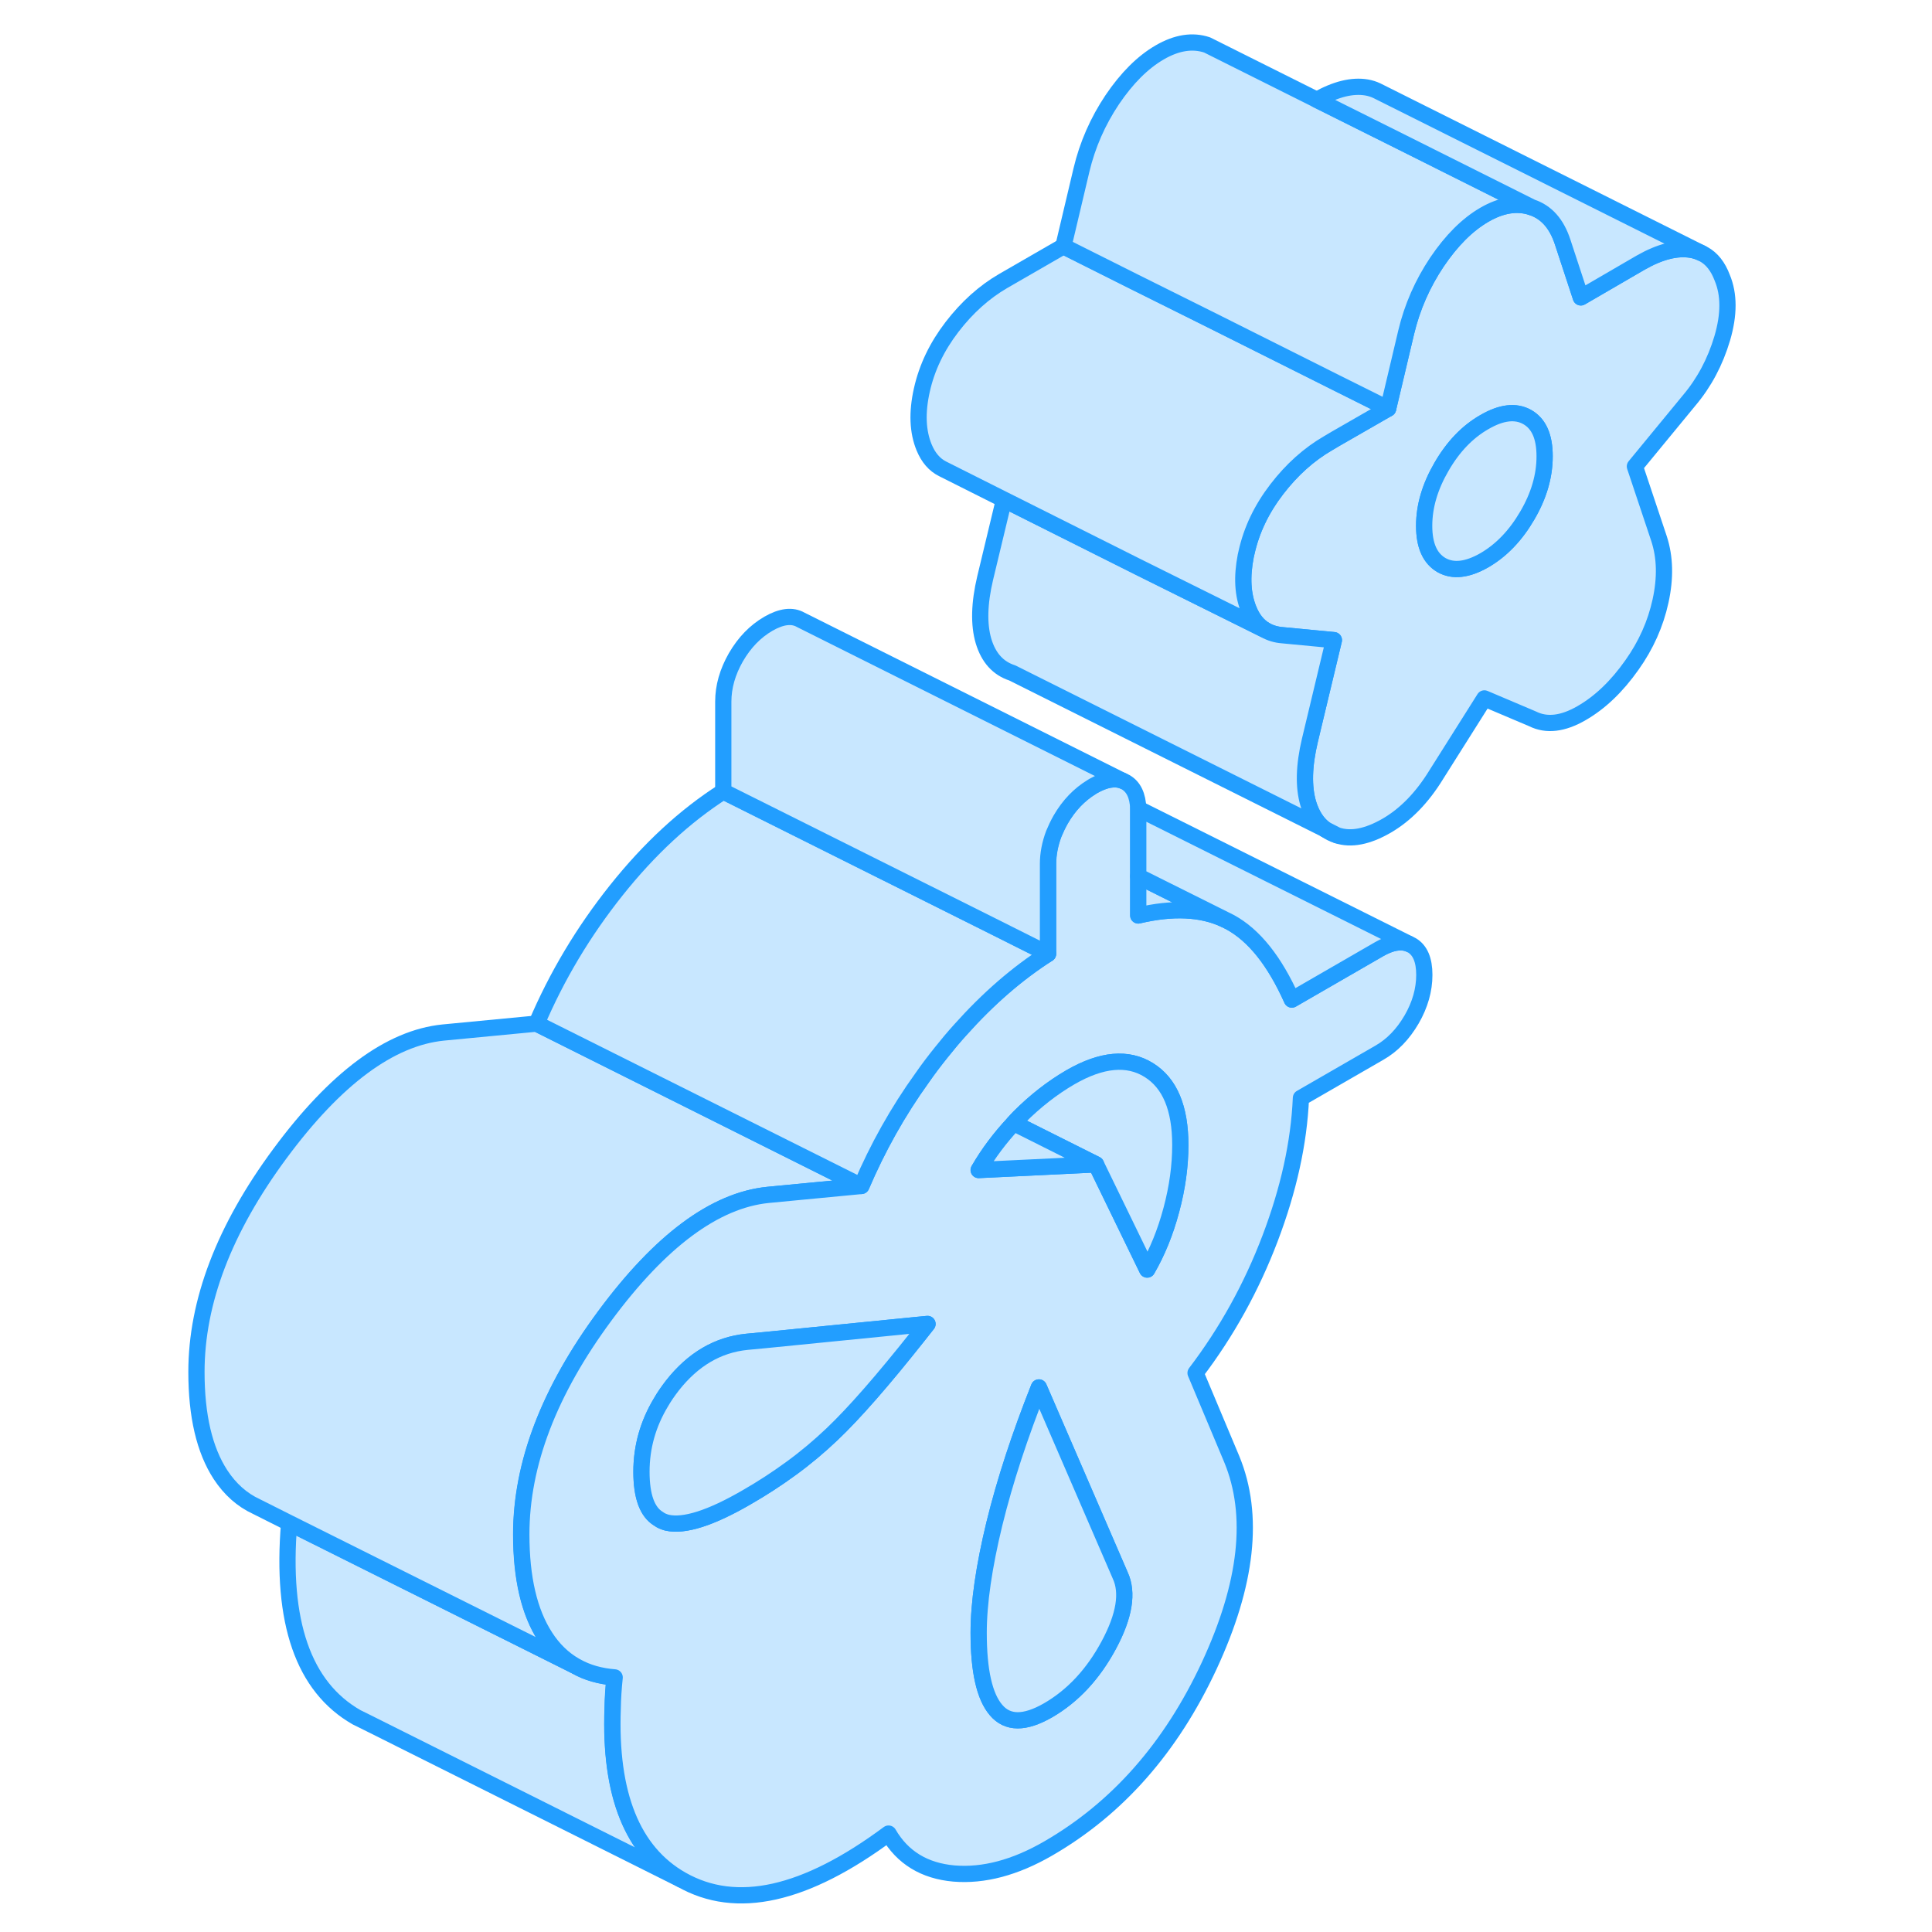 <svg width="48" height="48" viewBox="0 0 99 119" fill="#c8e7ff" xmlns="http://www.w3.org/2000/svg" stroke-width="1px" stroke-linecap="round" stroke-linejoin="round"><path d="M71.66 51.108C71.86 51.248 72.09 51.368 72.35 51.448L71.66 51.108Z" stroke="#229EFF" stroke-linejoin="round"/><path d="M31.97 115.778L12.66 106.118L11.97 105.778C8.69 103.908 7.3 99.918 7.81 93.808L25.39 102.588L25.48 102.638C26.17 103.028 26.96 103.248 27.85 103.318C27.78 103.978 27.74 104.608 27.73 105.218C27.53 110.538 28.95 114.058 31.97 115.778Z" stroke="#229EFF" stroke-linejoin="round"/><path d="M43.05 73.048L37.3 73.598C34.03 73.928 30.67 76.418 27.24 81.058C23.81 85.698 22.1 90.178 22.1 94.508C22.1 97.198 22.59 99.308 23.58 100.828C24.07 101.588 24.68 102.178 25.39 102.588L7.81 93.808L5.94 92.868L5.8 92.798C4.91 92.388 4.17 91.728 3.58 90.828C2.59 89.308 2.1 87.198 2.1 84.508C2.1 80.178 3.81 75.698 7.24 71.058C10.67 66.418 14.03 63.928 17.3 63.598L23.05 63.048L43.05 73.048Z" stroke="#229EFF" stroke-linejoin="round"/><path d="M96.08 17.108C95.82 16.418 95.44 15.928 94.92 15.648L94.8 15.588C94.61 15.498 94.41 15.428 94.18 15.388C93.28 15.238 92.25 15.498 91.07 16.168L87.37 18.318L86.25 14.908C85.88 13.778 85.25 13.068 84.35 12.768C83.46 12.468 82.48 12.618 81.43 13.228C80.38 13.838 79.41 14.808 78.51 16.138C77.62 17.468 76.98 18.918 76.61 20.478L75.5 25.168L72.28 27.018L71.79 27.308C70.62 27.988 69.57 28.928 68.64 30.138C67.71 31.348 67.09 32.638 66.78 34.028C66.76 34.108 66.75 34.178 66.73 34.248C66.48 35.538 66.54 36.638 66.92 37.558C67.15 38.128 67.49 38.548 67.93 38.808C68.24 38.988 68.6 39.098 69.01 39.128L72.16 39.428L70.68 45.608C70.31 47.168 70.28 48.468 70.58 49.488C70.8 50.208 71.15 50.748 71.65 51.098H71.66L72.35 51.448C73.21 51.738 74.23 51.538 75.41 50.858C76.58 50.178 77.6 49.128 78.47 47.708L81.43 43.018L84.4 44.278C85.26 44.708 86.27 44.588 87.41 43.928C88.56 43.268 89.59 42.278 90.52 40.958C91.38 39.748 91.97 38.438 92.28 37.018C92.59 35.598 92.56 34.328 92.19 33.188L90.7 28.728L94.04 24.668C94.97 23.568 95.65 22.288 96.08 20.838C96.51 19.378 96.51 18.138 96.08 17.108ZM84.07 31.758C83.36 32.978 82.48 33.898 81.43 34.508C80.38 35.108 79.5 35.208 78.79 34.808C78.08 34.398 77.72 33.598 77.72 32.388C77.72 31.178 78.08 29.968 78.79 28.748C79.5 27.518 80.38 26.598 81.43 25.998C82.48 25.388 83.36 25.288 84.07 25.688C84.79 26.098 85.14 26.898 85.14 28.108C85.14 29.318 84.79 30.528 84.07 31.758Z" stroke="#229EFF" stroke-linejoin="round"/><path d="M85.14 28.108C85.14 29.318 84.79 30.528 84.07 31.758C83.36 32.978 82.48 33.898 81.43 34.508C80.38 35.108 79.5 35.208 78.79 34.808C78.08 34.398 77.72 33.598 77.72 32.388C77.72 31.178 78.08 29.968 78.79 28.748C79.5 27.518 80.38 26.598 81.43 25.998C82.48 25.388 83.36 25.288 84.07 25.688C84.79 26.098 85.14 26.898 85.14 28.108Z" stroke="#229EFF" stroke-linejoin="round"/><path d="M76.94 58.218L76.78 58.138C76.28 57.938 75.67 58.048 74.94 58.468L69.57 61.568C68.51 59.198 67.25 57.608 65.76 56.798L65.42 56.628C63.99 55.968 62.23 55.888 60.11 56.388V50.008C60.11 49.938 60.11 49.868 60.11 49.808C60.08 48.998 59.82 48.458 59.33 48.178L59.17 48.098C58.68 47.898 58.06 48.008 57.34 48.418C57.31 48.438 57.29 48.448 57.26 48.468C56.49 48.938 55.85 49.598 55.34 50.478C55.17 50.778 55.03 51.078 54.91 51.368C54.68 51.988 54.56 52.598 54.56 53.218V58.748C52.66 59.958 50.87 61.518 49.17 63.418C48.76 63.868 48.36 64.348 47.97 64.838C47.57 65.338 47.18 65.848 46.82 66.368C45.3 68.478 44.06 70.708 43.06 73.048L37.31 73.598C34.04 73.928 30.68 76.418 27.25 81.058C23.82 85.698 22.11 90.178 22.11 94.508C22.11 97.198 22.6 99.308 23.59 100.828C24.08 101.588 24.69 102.178 25.4 102.588L25.49 102.638C26.18 103.028 26.97 103.248 27.86 103.318C27.79 103.978 27.75 104.608 27.74 105.218C27.54 110.538 28.96 114.058 31.98 115.778C35.35 117.698 39.6 116.748 44.73 112.938C45.59 114.418 46.94 115.238 48.76 115.398C50.58 115.548 52.52 115.038 54.56 113.858C58.82 111.398 62.13 107.648 64.48 102.598C66.82 97.558 67.29 93.318 65.87 89.878L63.64 84.568C65.56 82.048 67.09 79.278 68.23 76.278C69.37 73.278 70.01 70.398 70.13 67.628L74.95 64.848C75.76 64.388 76.42 63.698 76.95 62.788C77.47 61.888 77.73 60.968 77.73 60.048C77.73 59.128 77.47 58.518 76.95 58.218H76.94ZM46.53 82.308C44.39 85.008 42.63 87.028 41.24 88.348C40.46 89.088 39.62 89.798 38.71 90.458C37.86 91.078 36.96 91.668 36 92.218C33.78 93.508 32.14 94.028 31.09 93.788C30.9 93.738 30.72 93.668 30.56 93.548C29.86 93.128 29.51 92.158 29.51 90.648C29.51 89.138 29.91 87.708 30.71 86.378C30.91 86.028 31.15 85.688 31.41 85.348C32.68 83.728 34.21 82.828 36 82.648L37.06 82.548L46.4 81.618L47.13 81.548C46.93 81.808 46.73 82.058 46.53 82.308ZM58.3 101.318C57.34 103.108 56.09 104.458 54.55 105.348C53.12 106.168 52.06 106.168 51.35 105.328C50.64 104.498 50.28 102.918 50.28 100.578C50.28 98.728 50.61 96.488 51.25 93.848C51.9 91.198 52.82 88.408 53.99 85.458L59 97.038C59.49 98.098 59.26 99.528 58.3 101.318ZM62.15 74.518C61.78 75.908 61.28 77.128 60.66 78.198L57.51 71.718L50.28 72.068C50.88 71.028 51.6 70.078 52.44 69.178C52.54 69.058 52.66 68.928 52.78 68.808C53.77 67.818 54.82 66.998 55.94 66.348C57.85 65.248 59.46 65.098 60.76 65.908C62.06 66.718 62.7 68.258 62.7 70.528C62.7 71.808 62.52 73.138 62.15 74.518Z" stroke="#229EFF" stroke-linejoin="round"/><path d="M58.3 101.318C57.34 103.108 56.09 104.458 54.55 105.348C53.12 106.168 52.06 106.168 51.35 105.328C50.64 104.498 50.28 102.918 50.28 100.578C50.28 98.728 50.61 96.487 51.25 93.847C51.9 91.198 52.82 88.407 53.99 85.457L59 97.037C59.49 98.097 59.26 99.528 58.3 101.318Z" stroke="#229EFF" stroke-linejoin="round"/><path d="M47.13 81.548C46.93 81.808 46.73 82.058 46.53 82.308C44.39 85.008 42.63 87.028 41.24 88.348C40.46 89.088 39.62 89.798 38.71 90.458C37.86 91.078 36.96 91.668 36 92.218C33.78 93.508 32.14 94.028 31.09 93.788C30.9 93.738 30.72 93.668 30.56 93.548C29.86 93.128 29.51 92.158 29.51 90.648C29.51 89.138 29.91 87.708 30.71 86.378C30.91 86.028 31.15 85.688 31.41 85.348C32.68 83.728 34.21 82.828 36 82.648L37.06 82.548L46.4 81.618L47.13 81.548Z" stroke="#229EFF" stroke-linejoin="round"/><path d="M62.7 70.528C62.7 71.808 62.52 73.138 62.15 74.518C61.78 75.908 61.28 77.128 60.66 78.198L57.51 71.718L52.44 69.178C52.54 69.058 52.66 68.928 52.78 68.808C53.77 67.818 54.82 66.998 55.94 66.348C57.85 65.248 59.46 65.098 60.76 65.908C62.06 66.718 62.7 68.258 62.7 70.528Z" stroke="#229EFF" stroke-linejoin="round"/><path d="M54.55 58.748C52.65 59.958 50.86 61.518 49.16 63.418C48.75 63.868 48.35 64.348 47.96 64.838C47.56 65.338 47.17 65.848 46.81 66.368C45.29 68.478 44.05 70.708 43.05 73.048L23.05 63.048C24.29 60.138 25.92 57.398 27.96 54.838C30 52.278 32.2 50.248 34.55 48.748L51.14 57.038L54.55 58.748Z" stroke="#229EFF" stroke-linejoin="round"/><path d="M59.16 48.098C58.67 47.898 58.05 48.008 57.33 48.418C57.3 48.438 57.28 48.448 57.25 48.468C56.48 48.938 55.84 49.598 55.33 50.478C55.16 50.778 55.02 51.078 54.9 51.368C54.67 51.988 54.55 52.598 54.55 53.218V58.748L51.14 57.038L34.55 48.748V43.218C34.55 42.298 34.81 41.388 35.33 40.478C35.86 39.568 36.52 38.888 37.33 38.418C38.13 37.958 38.8 37.878 39.32 38.178L59.16 48.098Z" stroke="#229EFF" stroke-linejoin="round"/><path d="M65.42 56.627C63.99 55.968 62.23 55.888 60.11 56.388V53.977L65.42 56.627Z" stroke="#229EFF" stroke-linejoin="round"/><path d="M76.78 58.138C76.28 57.938 75.67 58.048 74.94 58.468L69.57 61.568C68.51 59.198 67.25 57.608 65.76 56.798L65.42 56.628L60.11 53.978V50.008C60.11 49.938 60.11 49.868 60.11 49.808L76.79 58.138H76.78Z" stroke="#229EFF" stroke-linejoin="round"/><path d="M57.51 71.718L50.28 72.067C50.88 71.028 51.6 70.078 52.44 69.177L57.51 71.718Z" stroke="#229EFF" stroke-linejoin="round"/><path d="M71.65 51.098L52.35 41.448C51.48 41.168 50.89 40.518 50.58 39.488C50.28 38.468 50.31 37.168 50.68 35.608L51.84 30.778L60.2 34.968L67.93 38.808C68.24 38.988 68.6 39.098 69.01 39.128L72.16 39.428L70.68 45.608C70.31 47.168 70.28 48.468 70.58 49.488C70.8 50.208 71.15 50.748 71.65 51.098Z" stroke="#229EFF" stroke-linejoin="round"/><path d="M75.5 25.168L72.28 27.017L71.79 27.308C70.62 27.988 69.57 28.927 68.64 30.137C67.71 31.348 67.09 32.638 66.78 34.028C66.76 34.108 66.75 34.178 66.73 34.248C66.48 35.538 66.54 36.638 66.92 37.557C67.15 38.127 67.49 38.547 67.93 38.807L60.2 34.968L51.84 30.777L48.06 28.878C47.56 28.628 47.18 28.188 46.92 27.558C46.52 26.587 46.47 25.407 46.78 24.027C47.09 22.637 47.71 21.348 48.64 20.137C49.57 18.927 50.62 17.988 51.79 17.308L55.5 15.168L59.81 17.328L64.89 19.858L72.29 23.558L75.5 25.168Z" stroke="#229EFF" stroke-linejoin="round"/><path d="M84.35 12.768C83.46 12.468 82.48 12.618 81.43 13.228C80.38 13.838 79.41 14.808 78.51 16.138C77.62 17.468 76.98 18.918 76.61 20.478L75.5 25.168L72.29 23.568L64.89 19.858L59.81 17.328L55.5 15.168L56.61 10.478C56.98 8.918 57.62 7.468 58.51 6.138C59.41 4.808 60.38 3.838 61.43 3.228C62.48 2.618 63.46 2.468 64.35 2.768L65.01 3.098L71.11 6.148L76.4 8.788L84.35 12.768Z" stroke="#229EFF" stroke-linejoin="round"/><path d="M94.8 15.588C94.61 15.498 94.41 15.428 94.18 15.388C93.28 15.238 92.25 15.498 91.07 16.168L87.37 18.318L86.25 14.908C85.88 13.778 85.25 13.068 84.35 12.768L76.4 8.788L71.11 6.148C72.27 5.488 73.29 5.238 74.18 5.388C74.41 5.428 74.62 5.498 74.81 5.588L94.8 15.588Z" stroke="#229EFF" stroke-linejoin="round"/></svg>
